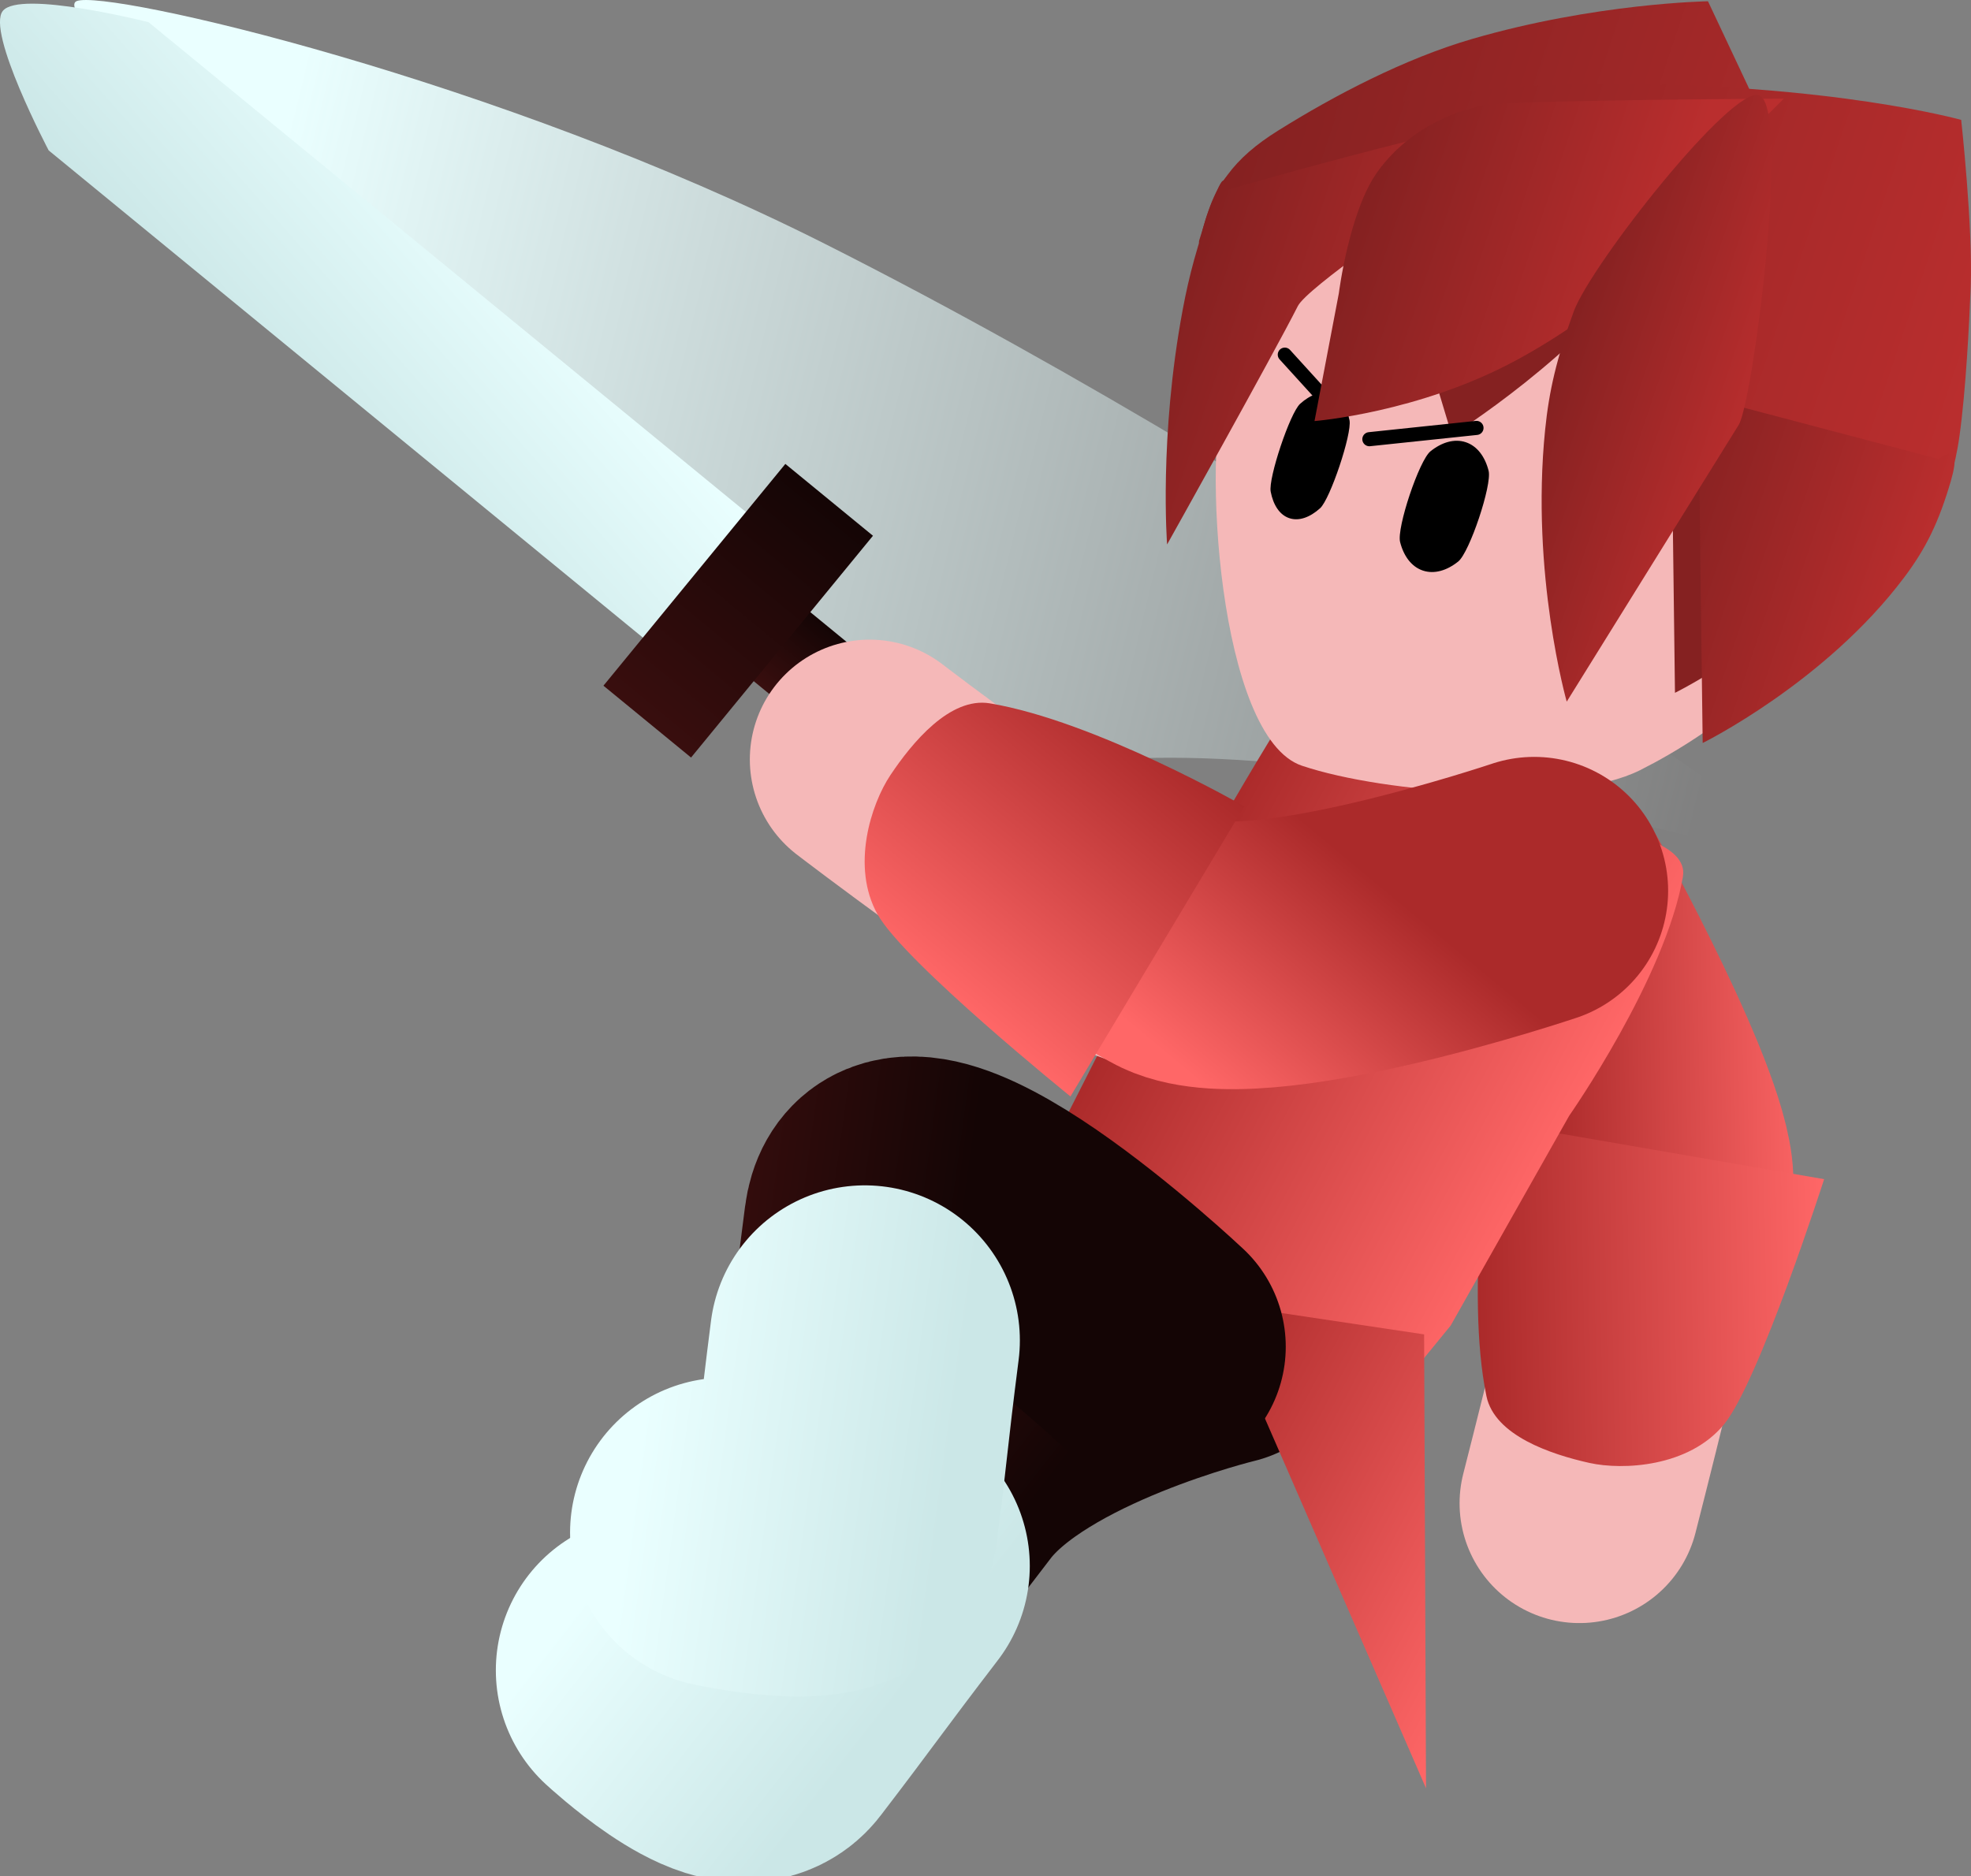 <svg version="1.1" xmlns="http://www.w3.org/2000/svg" xmlns:xlink="http://www.w3.org/1999/xlink" width="69.918" height="66.57" viewBox="0,0,69.918,66.57"><rect x="0" y="0" width="69.918" height="66.57" fill="#808080" stroke="none"/><defs><linearGradient x1="201.324" y1="158.452" x2="254.483" y2="171.346" gradientUnits="userSpaceOnUse" id="color-1"><stop offset="0" stop-color="#eaffff"/><stop offset="1" stop-color="#eaffff" stop-opacity="0"/></linearGradient><linearGradient x1="257.27" y1="180.641" x2="247.771" y2="180.81" gradientUnits="userSpaceOnUse" id="color-2"><stop offset="0" stop-color="#ff6767"/><stop offset="1" stop-color="#ab2a2a"/></linearGradient><linearGradient x1="257.727" y1="192.941" x2="245.368" y2="193.161" gradientUnits="userSpaceOnUse" id="color-3"><stop offset="0" stop-color="#ff6767"/><stop offset="1" stop-color="#ab2a2a"/></linearGradient><linearGradient x1="229.249" y1="200.962" x2="221.758" y2="195.119" gradientUnits="userSpaceOnUse" id="color-4"><stop offset="0" stop-color="#140505"/><stop offset="1" stop-color="#390e0e"/></linearGradient><linearGradient x1="224.375" y1="208.053" x2="215.702" y2="201.288" gradientUnits="userSpaceOnUse" id="color-5"><stop offset="0" stop-color="#cbe7e7"/><stop offset="1" stop-color="#eaffff"/></linearGradient><linearGradient x1="248.404" y1="187.663" x2="234.176" y2="180.088" gradientUnits="userSpaceOnUse" id="color-6"><stop offset="0" stop-color="#ff6767"/><stop offset="1" stop-color="#ab2a2a"/></linearGradient><linearGradient x1="246.867" y1="204.395" x2="233.884" y2="197.483" gradientUnits="userSpaceOnUse" id="color-7"><stop offset="0" stop-color="#ff6767"/><stop offset="1" stop-color="#ab2a2a"/></linearGradient><linearGradient x1="232.193" y1="196.639" x2="221.272" y2="190.825" gradientUnits="userSpaceOnUse" id="color-8"><stop offset="0" stop-color="#ff6767"/><stop offset="1" stop-color="#ab2a2a"/></linearGradient><linearGradient x1="227.186" y1="190.404" x2="217.774" y2="189.116" gradientUnits="userSpaceOnUse" id="color-9"><stop offset="0" stop-color="#140505"/><stop offset="1" stop-color="#390e0e"/></linearGradient><linearGradient x1="226.65" y1="198.949" x2="215.752" y2="197.457" gradientUnits="userSpaceOnUse" id="color-10"><stop offset="0" stop-color="#cbe7e7"/><stop offset="1" stop-color="#eaffff"/></linearGradient><linearGradient x1="224.798" y1="171.454" x2="222.766" y2="173.916" gradientUnits="userSpaceOnUse" id="color-11"><stop offset="0" stop-color="#140505"/><stop offset="1" stop-color="#390e0e"/></linearGradient><linearGradient x1="209.814" y1="154.295" x2="202.118" y2="161.037" gradientUnits="userSpaceOnUse" id="color-12"><stop offset="0" stop-color="#eaffff"/><stop offset="1" stop-color="#cbe7e7"/></linearGradient><linearGradient x1="222.378" y1="164.946" x2="215.893" y2="172.804" gradientUnits="userSpaceOnUse" id="color-13"><stop offset="0" stop-color="#140505"/><stop offset="1" stop-color="#390e0e"/></linearGradient><linearGradient x1="257.962" y1="167.845" x2="236.449" y2="160.643" gradientUnits="userSpaceOnUse" id="color-14"><stop offset="0" stop-color="#ffd499"/><stop offset="1" stop-color="#ffd599"/></linearGradient><linearGradient x1="263.578" y1="158.35" x2="237.511" y2="149.624" gradientUnits="userSpaceOnUse" id="color-15"><stop offset="0" stop-color="#ba2e2e"/><stop offset="1" stop-color="#852121"/></linearGradient><linearGradient x1="263.875" y1="159.007" x2="237.343" y2="150.125" gradientUnits="userSpaceOnUse" id="color-16"><stop offset="0" stop-color="#ba2e2e"/><stop offset="1" stop-color="#852121"/></linearGradient><linearGradient x1="260.466" y1="169.35" x2="251.486" y2="166.343" gradientUnits="userSpaceOnUse" id="color-17"><stop offset="0" stop-color="#ba2e2e"/><stop offset="1" stop-color="#852121"/></linearGradient><linearGradient x1="245.324" y1="160.318" x2="235.113" y2="156.9" gradientUnits="userSpaceOnUse" id="color-18"><stop offset="0" stop-color="#ba2e2e"/><stop offset="1" stop-color="#852121"/></linearGradient><linearGradient x1="250.97" y1="159.015" x2="240.989" y2="155.673" gradientUnits="userSpaceOnUse" id="color-19"><stop offset="0" stop-color="#ba2e2e"/><stop offset="1" stop-color="#852121"/></linearGradient><linearGradient x1="254.82" y1="163.162" x2="247.897" y2="160.845" gradientUnits="userSpaceOnUse" id="color-20"><stop offset="0" stop-color="#ba2e2e"/><stop offset="1" stop-color="#852121"/></linearGradient><linearGradient x1="238.663" y1="188.243" x2="244.738" y2="180.939" gradientUnits="userSpaceOnUse" id="color-21"><stop offset="0" stop-color="#ff6767"/><stop offset="1" stop-color="#ab2a2a"/></linearGradient><linearGradient x1="226.202" y1="182.191" x2="233.789" y2="173.071" gradientUnits="userSpaceOnUse" id="color-22"><stop offset="0" stop-color="#ff6767"/><stop offset="1" stop-color="#ab2a2a"/></linearGradient></defs><g transform="translate(-192.949,-147.206)"><g data-paper-data="{&quot;isPaintingLayer&quot;:true}" fill-rule="nonzero" stroke-linejoin="miter" stroke-miterlimit="10" stroke-dasharray="" stroke-dashoffset="0" style="mix-blend-mode: normal"><path d="M258.388,178.331c0,0 -21.393,-6.382 -29.665,-3.486c-3.484,1.22 -17.076,-12.293 -17.076,-12.293c0,0 -17.405,-14.706 -15.98,-15.306c1.038,-0.437 14.939,2.757 26.563,8.621c18,9.079 36.159,22.465 36.159,22.465z" data-paper-data="{&quot;index&quot;:null}" fill="url(#color-1)" stroke="none" stroke-width="NaN" stroke-linecap="butt"/><g data-paper-data="{&quot;index&quot;:null}"><path d="M248.153,179.671c0,0 3.886,6.905 3.425,9.796c-0.388,2.436 -2.603,11.077 -2.603,11.077" fill="none" stroke="#f5b8b8" stroke-width="8.5" stroke-linecap="round"/><path d="M247.627,179.287c0,0 4.385,7.922 4.184,9.987c-0.195,1.998 -0.475,2.47 -0.622,3.288" fill="none" stroke="url(#color-2)" stroke-width="9.5" stroke-linecap="round"/><path d="M254.098,197.753c-1.244,1.505 -3.575,1.623 -4.766,1.359c-1.358,-0.302 -3.364,-0.97 -3.654,-2.371c-0.771,-3.723 0.154,-9.74 0.154,-9.74l11.825,2.043c0,0 -2.315,7.205 -3.559,8.71z" fill="url(#color-3)" stroke="none" stroke-width="0" stroke-linecap="butt"/></g><g data-paper-data="{&quot;index&quot;:null}" fill="none" stroke-linecap="round"><path d="M236.309,194.429c0,0 -7.228,1.744 -9.853,5.173c-1.845,2.409 -4.977,6.501 -6.632,8.662c-0.671,0.877 -3.344,-1.595 -3.344,-1.595" stroke="url(#color-4)" stroke-width="9.5"/><path d="M223.979,202.768c-2.088,2.727 -2.282,3.061 -4.155,5.507c-0.76,0.993 -3.786,-1.806 -3.786,-1.806" stroke="url(#color-5)" stroke-width="11"/></g><g data-paper-data="{&quot;index&quot;:null}" stroke-width="0" stroke-linecap="butt"><path d="M252.649,178.306c-0.625,3.614 -4.035,8.487 -4.035,8.487l-4.206,7.447l-1.731,2.117l-6.514,-2.898l-6.466,-3.822l0.789,-2.239l4.018,-7.926c0,0 4.158,-7.427 4.961,-8.184c0.804,-0.757 2.637,1.024 2.637,1.024l8.255,4.395c0,0 2.497,0.409 2.291,1.599z" fill="url(#color-6)" stroke="#001966"/><path d="M236.037,193.439l7.43,1.112l0.068,16.104z" fill="url(#color-7)" stroke="none"/><path d="M217.939,197.085l12.329,-9.504l4.078,5.015z" data-paper-data="{&quot;index&quot;:null}" fill="url(#color-8)" stroke="none"/></g><g data-paper-data="{&quot;index&quot;:null}" fill="none" stroke-linecap="round"><path d="M219.012,201.754c0,0 3.553,0.795 3.693,-0.301c0.345,-2.7 0.998,-7.811 1.383,-10.821c0.548,-4.284 9.721,4.357 9.721,4.357" stroke="url(#color-9)" stroke-width="9.5"/><path d="M223.627,194.763c-0.435,3.407 -0.385,3.425 -0.776,6.481c-0.158,1.24 -4.18,0.341 -4.18,0.341" stroke="url(#color-10)" stroke-width="11"/></g><g data-paper-data="{&quot;index&quot;:null}" stroke="none" stroke-linecap="butt"><path d="M226.006,176.558l-6.457,-5.296l2.008,-2.449l6.457,5.296z" fill="url(#color-11)" stroke-width="0"/><path d="M216.141,170.147l-21.465,-17.604c0,0 -2.225,-4.22 -1.625,-4.952c0.618,-0.753 5.167,0.402 5.167,0.402l21.578,17.697z" fill="url(#color-12)" stroke-width="0.5"/><path d="M217.463,174.084l-3.108,-2.549l6.453,-7.869l3.108,2.549z" fill="url(#color-13)" stroke-width="0"/></g><g><path d="M250.828,153.421c2.968,0.994 5.251,3.107 6.542,5.717c1.291,2.612 1.591,5.721 0.591,8.706c-1,2.986 -4.228,5.379 -6.831,6.687c-2.603,1.307 -9.028,0.838 -11.996,-0.156c-2.968,-0.994 -3.57,-11.09 -2.685,-13.734c0.999,-2.986 3.111,-5.288 5.714,-6.596c2.603,-1.307 5.698,-1.62 8.666,-0.626z" fill="#f5b8b8" stroke="url(#color-14)" stroke-width="0" stroke-linecap="butt"/><path d="M244.947,162.897c0.403,0.135 0.681,0.512 0.808,1.013c0.126,0.5 -0.676,2.895 -1.077,3.218c-0.403,0.324 -0.852,0.457 -1.255,0.322c-0.403,-0.135 -0.681,-0.512 -0.808,-1.013c-0.126,-0.5 0.676,-2.895 1.077,-3.218c0.403,-0.324 0.852,-0.457 1.255,-0.322z" data-paper-data="{&quot;index&quot;:null}" fill="#000000" stroke="none" stroke-width="1.301" stroke-linecap="butt"/><path d="M239.068,161.534c0.359,-0.324 0.751,-0.468 1.093,-0.353c0.342,0.114 0.569,0.465 0.66,0.94c0.091,0.474 -0.686,2.794 -1.043,3.117c-0.359,0.324 -0.751,0.468 -1.093,0.353c-0.342,-0.114 -0.569,-0.465 -0.66,-0.94c-0.091,-0.474 0.686,-2.794 1.043,-3.117z" data-paper-data="{&quot;index&quot;:null}" fill="#000000" stroke="none" stroke-width="1.301" stroke-linecap="butt"/><path d="M261.177,162.466c-0.437,1.5 -0.896,2.425 -1.658,3.44c-2.802,3.735 -7.153,5.882 -7.153,5.882l-0.157,-12.324l8.532,2.25c0,0 0.873,-0.748 0.435,0.752z" data-paper-data="{&quot;index&quot;:null}" fill="#852121" stroke="none" stroke-width="0" stroke-linecap="butt"/><path d="M235.548,155.613c0.412,-1.792 1.182,-2.798 2.731,-3.768c2,-1.253 4.504,-2.561 6.875,-3.252c4.385,-1.279 8.383,-1.342 8.383,-1.342l8.04,17.076c0,0 -8.541,-4.499 -12.732,-5.78c-1.961,-0.599 -4.24,-2.327 -6.668,-2.6c-2.457,-0.277 -5.051,0.905 -5.051,0.905c0,0 -1.991,0.553 -1.579,-1.239z" fill="url(#color-15)" stroke="none" stroke-width="0" stroke-linecap="butt"/><path d="M235.49,155.731c0.215,-0.643 0.455,-1.795 1.075,-2.362c2.405,-2.198 7.746,-3.177 13.257,-3.188c8.083,-0.015 12.697,1.279 12.697,1.279c0,0 0.421,3.823 0.337,5.933c-0.053,1.331 -0.17,3.651 -0.398,5.287c-0.159,1.144 -0.46,1.925 -0.46,1.925c0,0 -4.489,-1.485 -9.862,-4.127c-2.359,-1.16 -5.62,-4.012 -7.511,-4.582c-4.705,-1.417 -4.511,2.116 -6.135,1.627c-1.19,-0.359 -2.35,-0.708 -2.35,-0.708c0,0 -0.76,-0.755 -0.65,-1.084z" fill="url(#color-16)" stroke="none" stroke-width="0" stroke-linecap="butt"/><path d="M262.16,164.246c-0.437,1.5 -0.896,2.425 -1.658,3.44c-2.802,3.735 -7.153,5.882 -7.153,5.882l-0.157,-12.324l8.532,2.25c0,0 0.873,-0.748 0.435,0.752z" data-paper-data="{&quot;index&quot;:null}" fill="url(#color-17)" stroke="none" stroke-width="0" stroke-linecap="butt"/><path d="M234.903,158.197c0.23,-1.229 0.506,-2.246 1.04,-3.759c0.535,-1.514 0.454,-0.471 0.454,-0.471c0,0 10.607,-3.078 11.606,-2.629c1.292,0.58 -4.615,3.32 -4.615,3.32c0,0 -4.072,2.759 -4.4,3.407c-0.872,1.723 -4.638,8.459 -4.638,8.459c0,0 -0.292,-3.804 0.553,-8.326z" data-paper-data="{&quot;index&quot;:null}" fill="url(#color-18)" stroke="none" stroke-width="0" stroke-linecap="butt"/><path d="M252.722,153.18c-0.196,1.238 -0.535,2.057 -1.207,3.03c-2.47,3.582 -7.063,6.442 -7.063,6.442l-2.736,-9.076l10.346,-0.826c0,0 0.855,-0.809 0.66,0.429z" fill="#852121" stroke="none" stroke-width="0" stroke-linecap="butt"/><path d="M238.525,159.789l2,2.2" fill="none" stroke="#000000" stroke-width="0.5" stroke-linecap="round"/><path d="M253.54,153.385c-0.482,2.241 -3.858,5.013 -6.815,6.608c-3.448,1.86 -7.146,2.153 -7.146,2.153l0.864,-4.538c0,0 0.361,-2.9 1.37,-4.307c1.329,-1.852 3.444,-2.34 3.993,-2.387c1.942,-0.168 10.421,-0.208 10.421,-0.208z" fill="url(#color-19)" stroke="none" stroke-width="0" stroke-linecap="butt"/><path d="M247.76,162.455c0.141,-1.393 0.406,-2.528 1.013,-4.193c0.607,-1.664 5.656,-8.083 6.589,-7.668c1.112,0.495 -0.237,10.885 -0.736,11.688c-1.196,1.926 -6.1,9.819 -6.1,9.819c0,0 -1.286,-4.52 -0.766,-9.647z" data-paper-data="{&quot;index&quot;:null}" fill="url(#color-20)" stroke="none" stroke-width="0" stroke-linecap="butt"/><path d="M241.525,162.789l3.8,-0.4" fill="none" stroke="#000000" stroke-width="0.5" stroke-linecap="round"/></g><g data-paper-data="{&quot;index&quot;:null}"><path d="M247.11,178.876c0,0 -10.75,3.473 -14.04,1.678c-3.206,-1.749 -9.272,-6.403 -9.272,-6.403" fill="none" stroke="#f5b8b8" stroke-width="8.5" stroke-linecap="round"/><path d="M247.373,178.811c0,0 -10.118,3.406 -12.747,1.911c-2.471,-1.404 -2.045,-1.087 -2.717,-1.554" fill="none" stroke="url(#color-21)" stroke-width="9.5" stroke-linecap="round"/><path d="M224.08,179.651c-0.955,-1.703 -0.226,-3.92 0.45,-4.936c0.771,-1.158 2.117,-2.788 3.529,-2.554c3.75,0.623 9.03,3.654 9.03,3.654l-6.167,10.294c0,0 -5.887,-4.756 -6.842,-6.459z" fill="url(#color-22)" stroke="none" stroke-width="0" stroke-linecap="butt"/></g></g></g></svg><!--rotationCenter:47.05076807463209:32.79443952345778-->